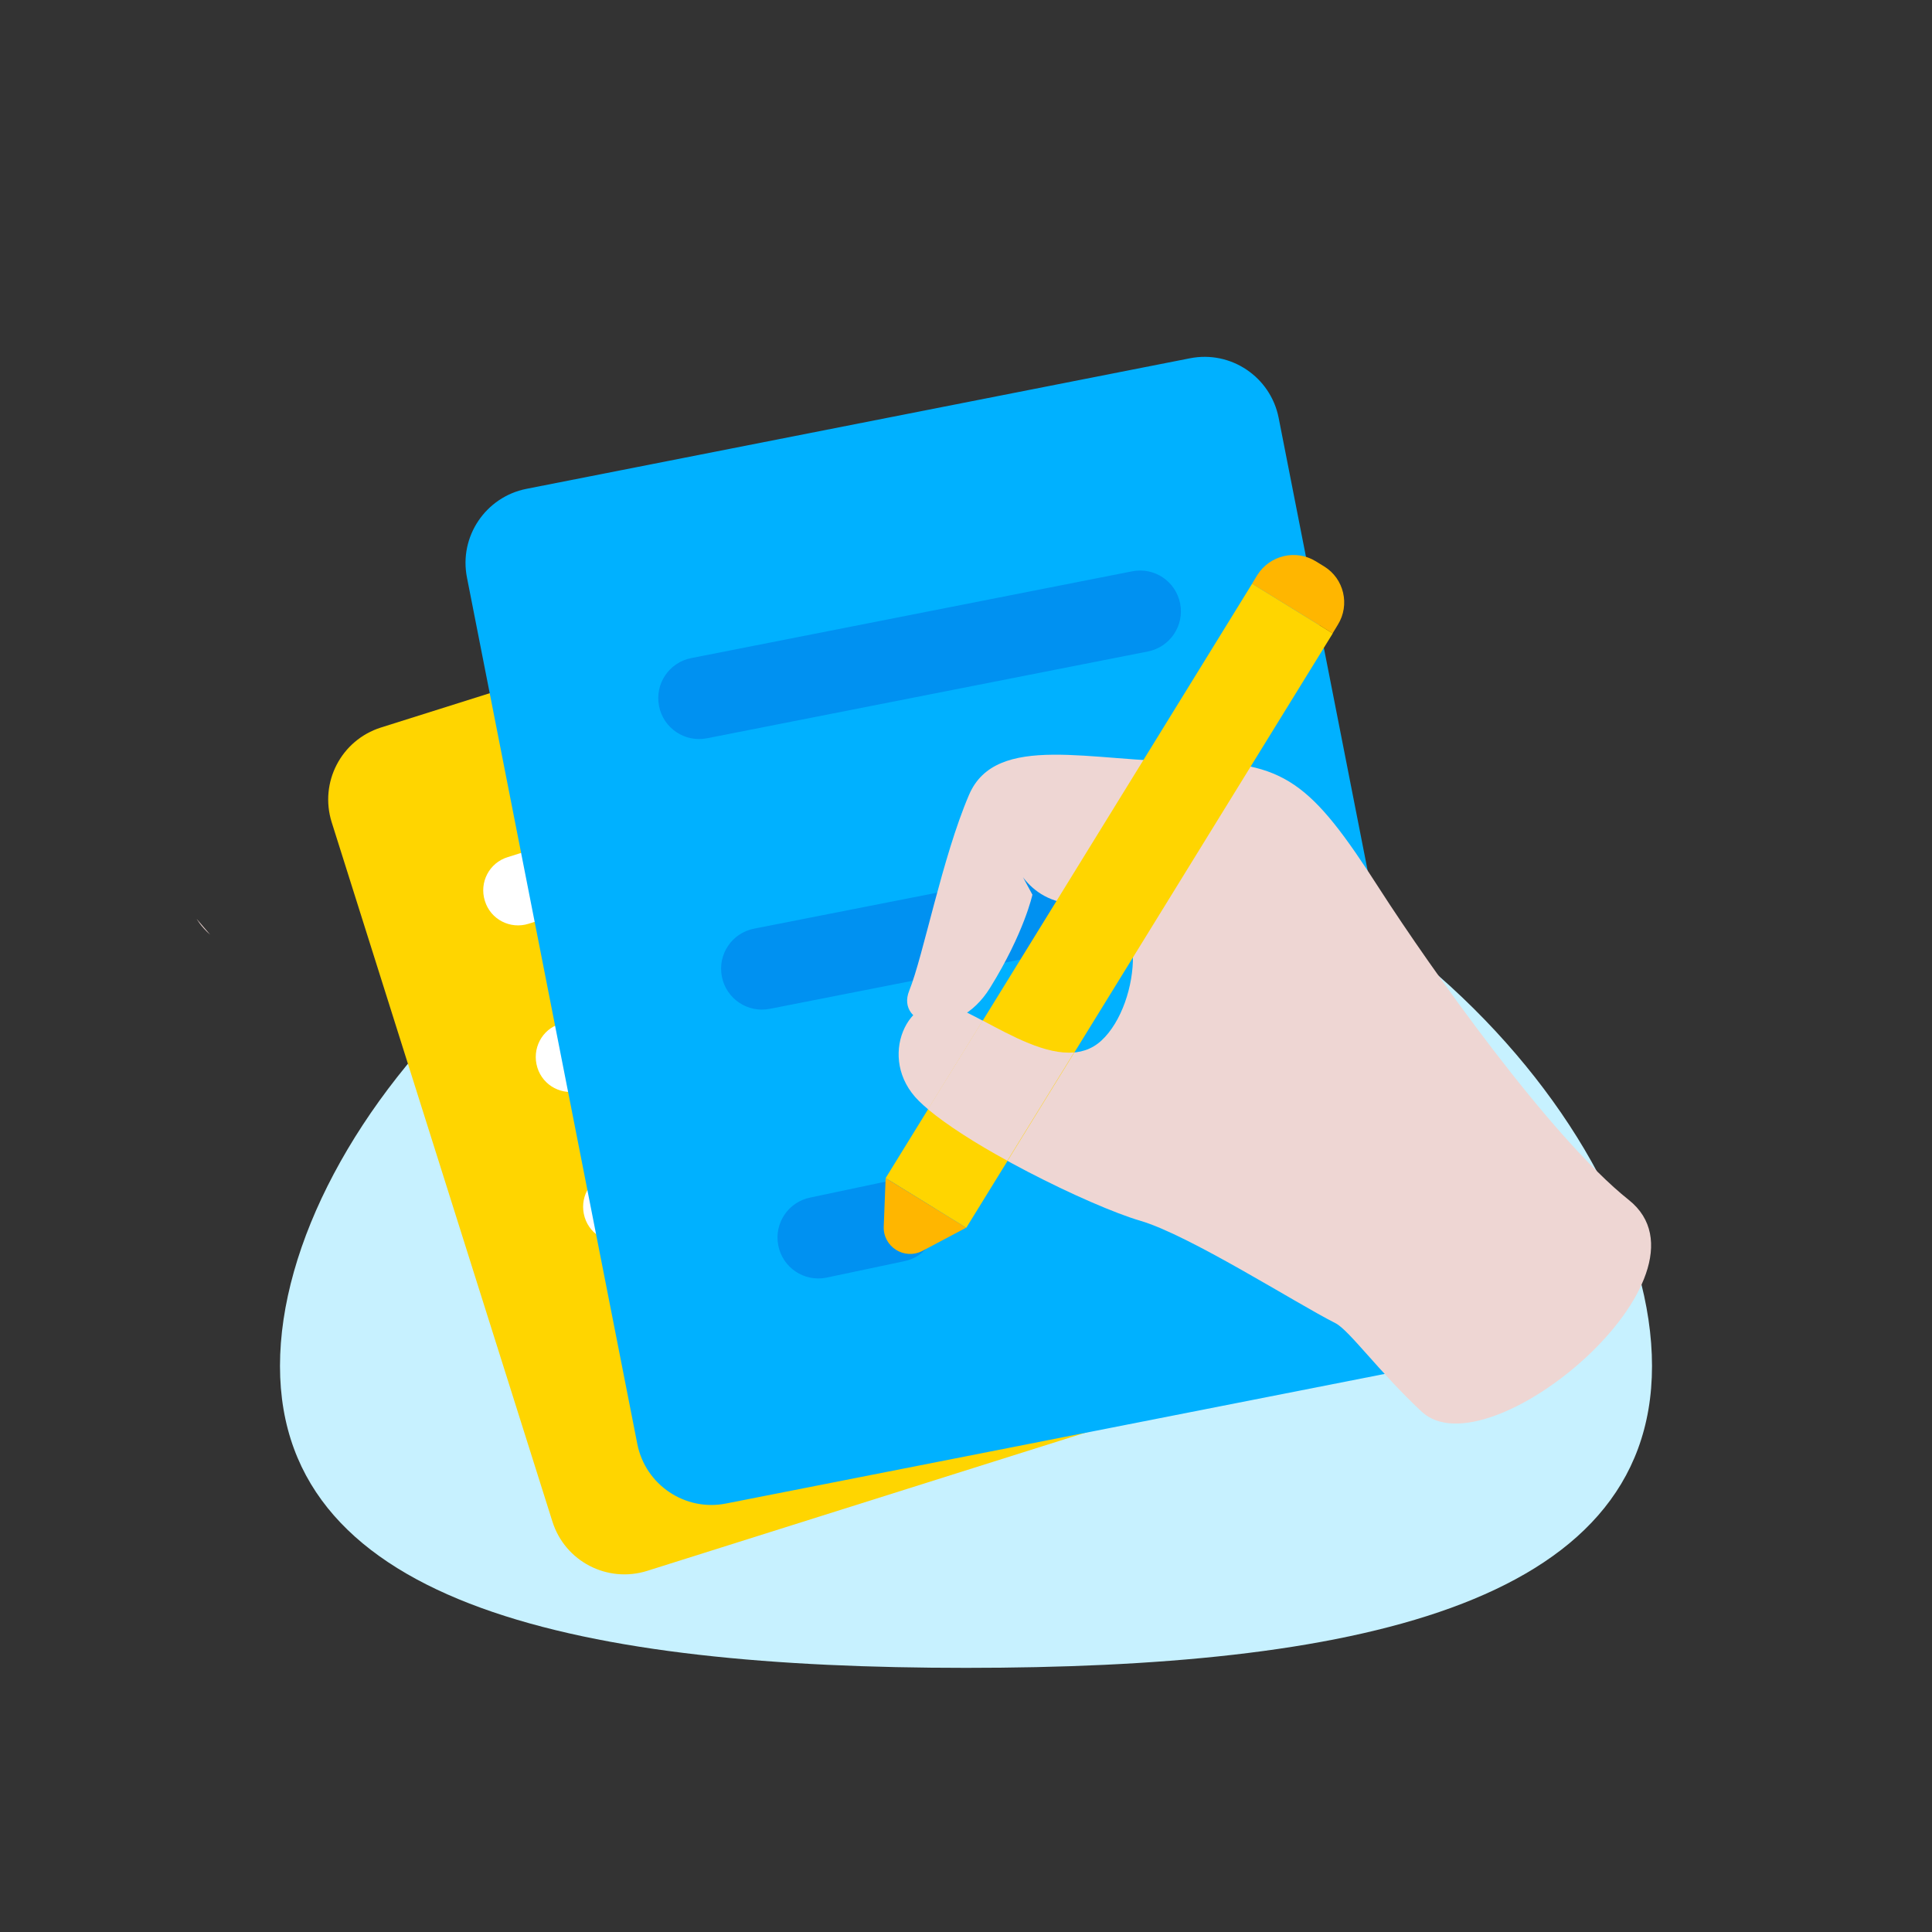 <?xml version="1.0" standalone="no"?><!DOCTYPE svg PUBLIC "-//W3C//DTD SVG 1.1//EN" "http://www.w3.org/Graphics/SVG/1.1/DTD/svg11.dtd"><svg t="1608606302378" class="icon" viewBox="0 0 1024 1024" version="1.1" xmlns="http://www.w3.org/2000/svg" p-id="34607" xmlns:xlink="http://www.w3.org/1999/xlink" width="200" height="200"><rect x="0" y="0" width="1024" height="1024" fill="#333333" stroke="none"/><defs><style type="text/css"></style></defs><path d="M111.4 495.4l-7.2-8.4c0-0.1 2.3 4.2 7.2 8.4z" fill="#EED6D3" p-id="34608"></path><path d="M875.6 724c0 128.5-162.8 160-363.6 160s-363.6-31.5-363.6-160S311.2 418.6 512 418.6 875.6 595.5 875.6 724z" fill="#C7F1FF" p-id="34609"></path><path d="M624.3 743.9L343 832.6c-21.1 6.6-43.5-5-50.2-26.1l-117-370.7c-6.6-21.1 5-43.5 26.1-50.2l281.3-88.7c21.1-6.6 43.5 5 50.2 26.1l116.9 370.8c6.7 21-5 43.5-26 50.1z" fill="#FFD500" p-id="34610"></path><path d="M474.5 428.3l-194.3 61.3c-9.8 3.1-20.2-2.3-23.2-12.1-3.1-9.8 2.3-20.2 12.1-23.2L463.3 393c9.8-3.1 20.2 2.3 23.2 12.1s-2.3 20.1-12 23.2zM458.1 530.5L308 577.9c-9.8 3.1-20.2-2.3-23.2-12.1s2.3-20.2 12.1-23.2L447 495.2c9.8-3.1 20.2 2.3 23.2 12.1 3.1 9.7-2.3 20.1-12.1 23.2zM483.2 610l-150.1 47.3c-9.8 3.1-20.2-2.3-23.2-12.1S312.2 625 322 622l150.1-47.3c9.8-3.1 20.2 2.3 23.2 12.1s-2.3 20.1-12.1 23.2zM508.3 689.5l-150.1 47.3c-9.8 3.1-20.2-2.3-23.2-12.1s2.3-20.2 12.1-23.2l150.1-47.3c9.8-3.1 20.2 2.3 23.2 12.1s-2.4 20.1-12.1 23.2z" fill="#FFFFFF" p-id="34611"></path><path d="M736.5 727.7l-351.7 69.2c-21.7 4.3-42.7-9.9-47-31.5l-90.3-459.3c-4.3-21.7 9.9-42.7 31.5-47l351.7-69.2c21.7-4.3 42.7 9.9 47 31.5L768 680.8c4.3 21.6-9.9 42.7-31.5 46.9z" fill="#00B1FF" p-id="34612"></path><path d="M608.4 345.3l-233.7 46c-11.7 2.3-23.1-5.3-25.4-17.1-2.3-11.7 5.3-23.1 17.1-25.4l233.7-46c11.7-2.3 23.1 5.3 25.4 17.1 2.3 11.7-5.4 23.1-17.1 25.4zM588.6 499.2L408 534.7c-11.7 2.3-23.1-5.3-25.4-17.1-2.3-11.7 5.3-23.1 17.1-25.4l180.6-35.5c11.7-2.3 23.1 5.3 25.4 17.1 2.2 11.7-5.4 23.1-17.1 25.4zM479.1 668.5l-41.2 8.7c-11.7 2.3-23.1-5.3-25.4-17.1-2.3-11.7 5.3-23.1 17.1-25.4l41.2-8.7c11.7-2.3 23.1 5.3 25.4 17.1 2.3 11.7-5.4 23.1-17.1 25.4z" fill="#0091F1" p-id="34613"></path><path d="M536.6 454.6s8.4 27.9 40.6 24.2c32.1-3.8 27.8 53.1 6.6 72.7s-58.5-10.9-80.1-18.7c-21.6-7.8-39.8 28-16.6 50.8 23.2 22.8 91.2 55.8 117.2 63.4s82.7 43.8 103.5 54.3c7.3 3.7 22.9 25.6 45.7 46.9 35.3 33 160.2-72.1 109.8-112.2-41.5-33-105.2-123-132.2-165-36.4-56.7-50.2-67.5-101.1-67.3-50.9 0.2-102.1-15.9-116.4 17.6-14.3 33.4-24.2 85.3-31.7 103.8s24.8 27.6 42.9-1.6c18.1-29.2 22.4-49.3 22.4-49.3" fill="#EED6D3" p-id="34614"></path><path d="M663.652 309.37l42.73 26.345-194.228 315.029-42.73-26.345z" fill="#FFD500" p-id="34615"></path><path d="M469.4 624.4l-1 25.7c-0.4 10.7 10.9 17.9 20.5 12.9l23.2-12.3-42.7-26.3zM701.8 300.2l-4.4-2.7c-10.6-6.5-24.4-3.2-31 7.3l-2.8 4.6 42.7 26.3 2.8-4.6c6.5-10.5 3.3-24.4-7.3-30.9z" fill="#FFB600" p-id="34616"></path><path d="M520.8 540.9l-29 47c10.3 8.6 25.6 18.3 42.1 27.3l35.4-57.4c-14.9 1.4-33-8.7-48.5-16.9z" fill="#EED6D3" p-id="34617"></path></svg>